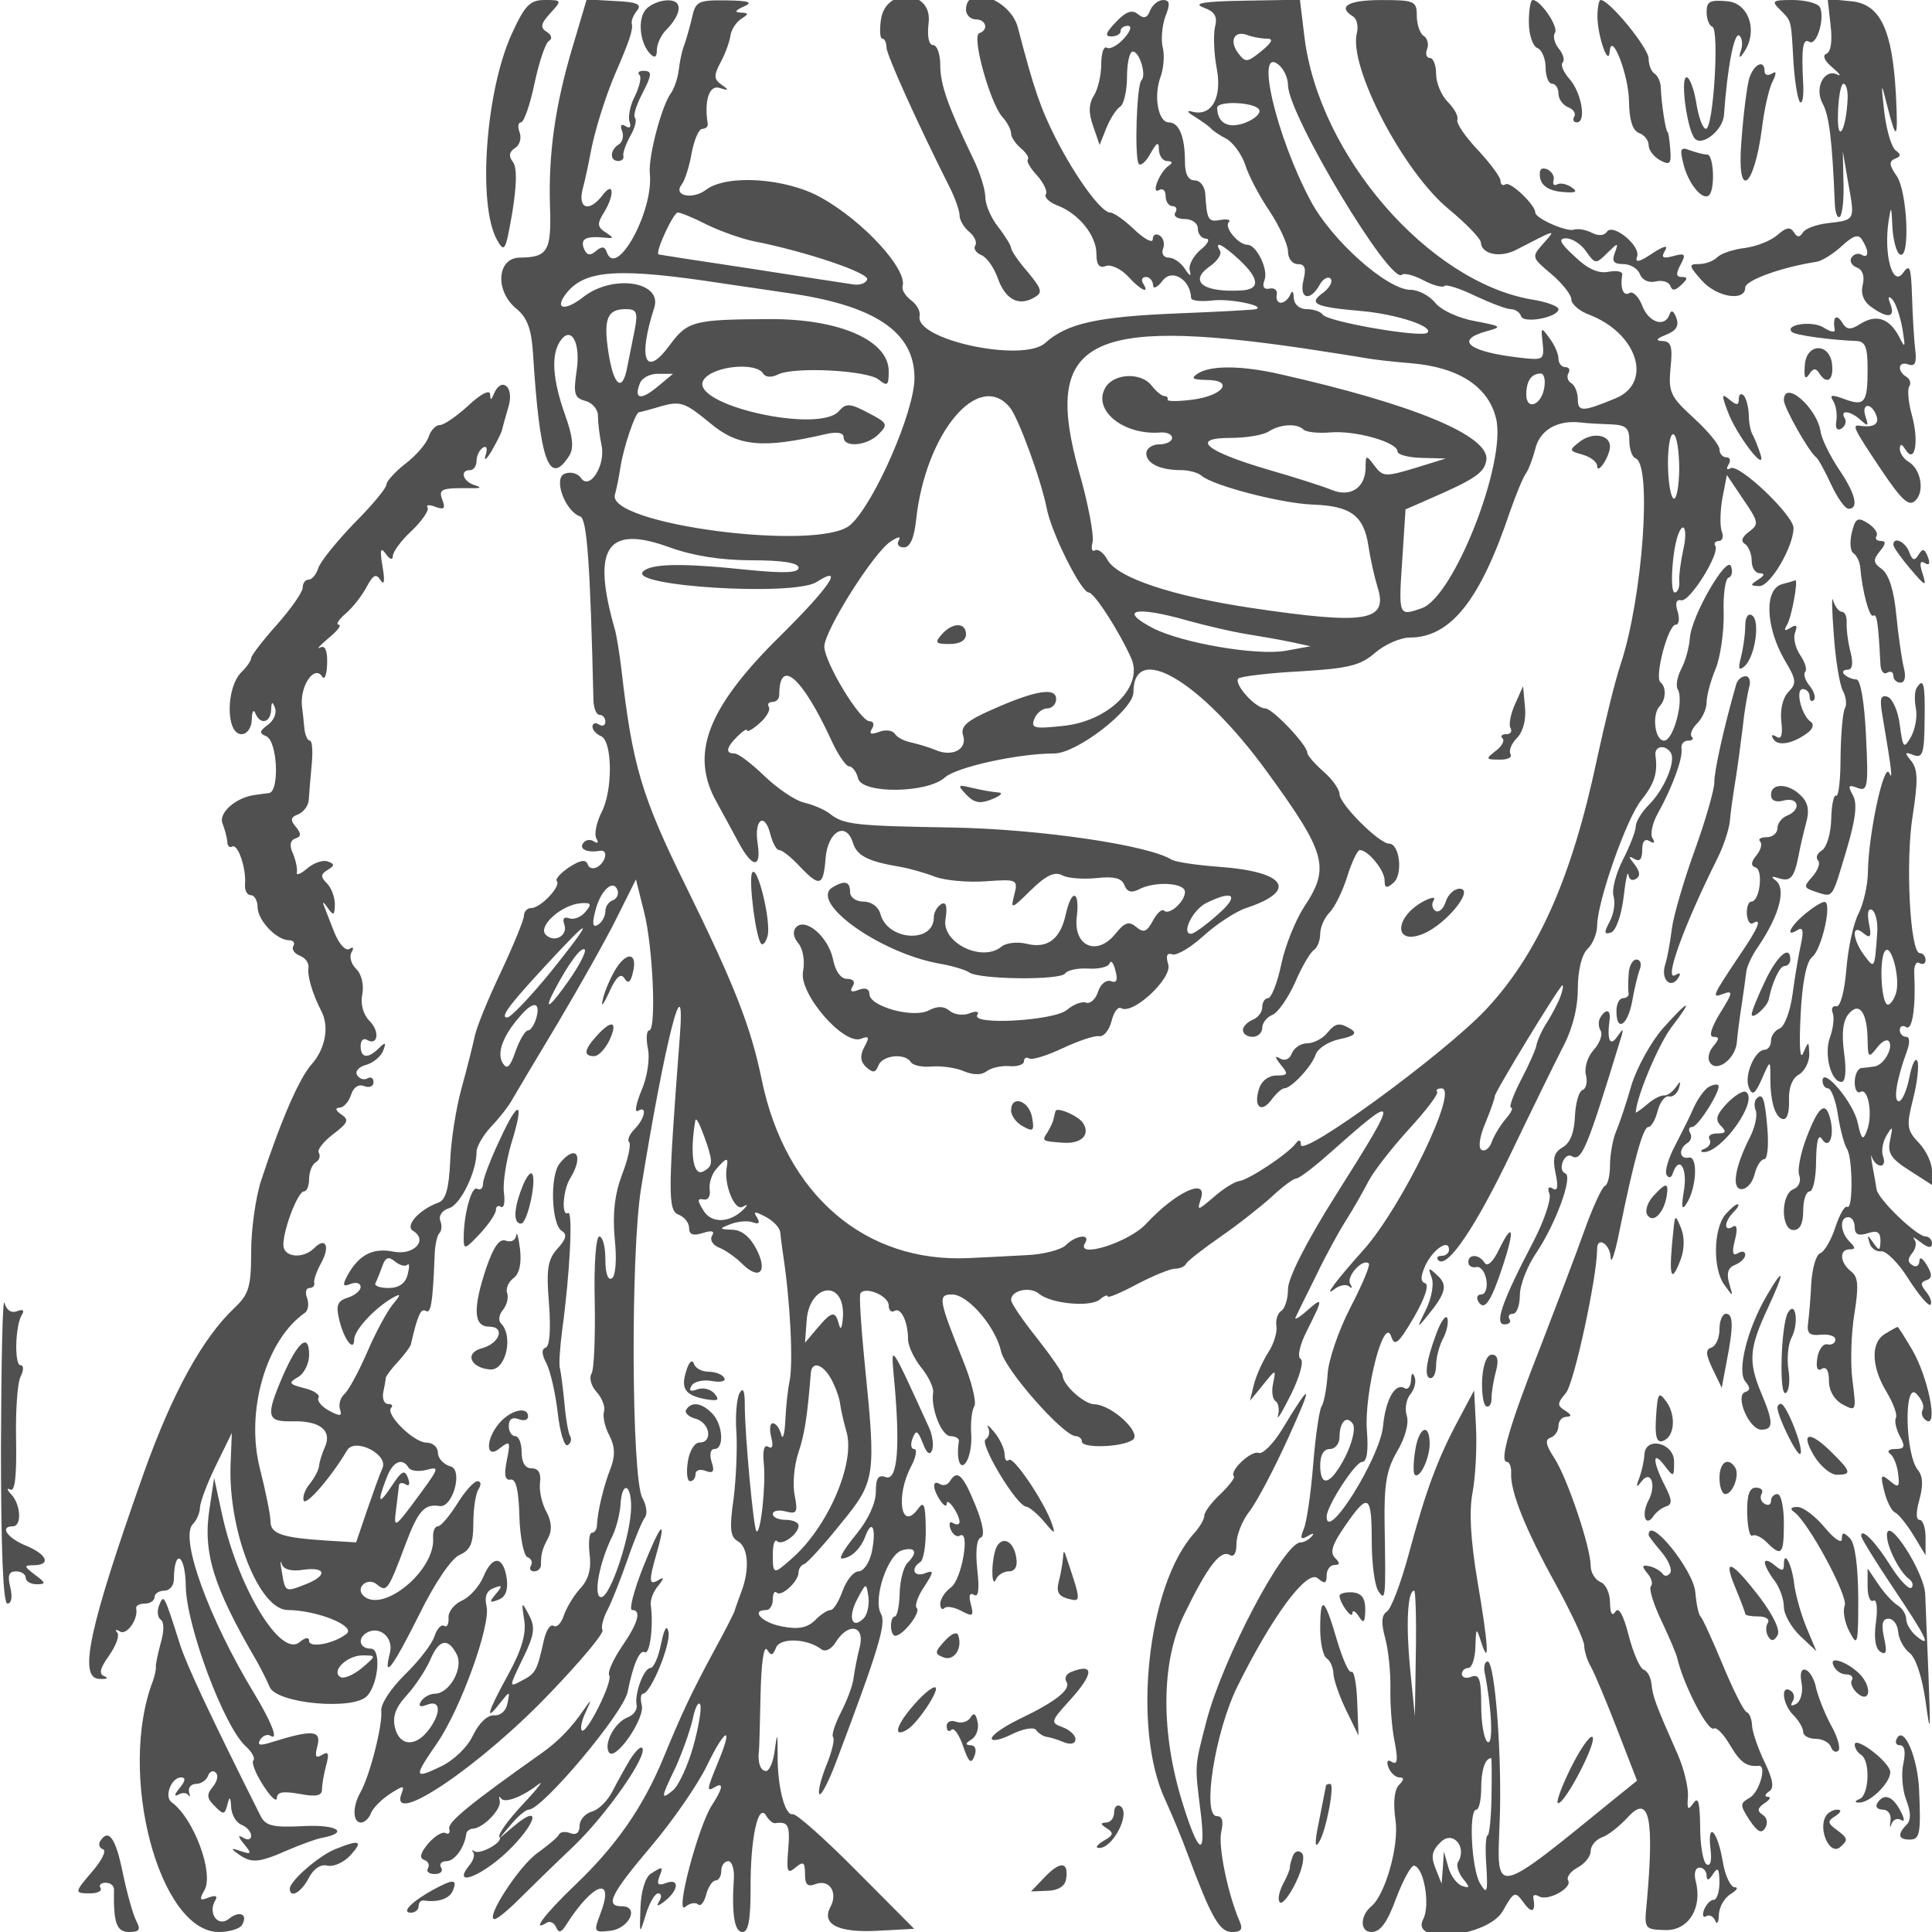 <?xml version="1.0" standalone="no"?>
<!DOCTYPE svg PUBLIC "-//W3C//DTD SVG 20010904//EN"
 "http://www.w3.org/TR/2001/REC-SVG-20010904/DTD/svg10.dtd">
<svg version="1.0" xmlns="http://www.w3.org/2000/svg"
 width="300pt" height="300pt" viewBox="0 0 300 300"
 preserveAspectRatio="xMidYMid meet">
<g transform="translate(0,300) scale(0.05,-0.05)"
fill="#505050" stroke="none">
<path d="M1589 5894 c-81 -178 -106 -529 -46 -638 24 -43 27 -36 48 84 14 87
15 139 2 157 -14 18 -12 31 6 43 15 9 21 30 15 48 -7 18 -5 32 4 32 9 0 28 54
42 121 14 66 34 126 45 132 11 7 8 19 -7 28 -21 13 -19 25 11 58 37 40 36 41
-17 41 -46 0 -62 -16 -103 -106z"/>
<path d="M1779 5857 c-55 -184 -76 -333 -71 -497 5 -140 -7 -159 -93 -160 -72
0 -79 -104 -11 -159 33 -27 46 -62 51 -134 21 -339 50 -421 113 -322 15 24 11
60 -14 129 -37 105 -43 181 -16 224 34 54 66 1 53 -88 -11 -74 -7 -86 27 -95
22 -6 40 -27 39 -48 0 -20 5 -60 11 -89 14 -62 -37 -143 -64 -102 -10 14 -32
20 -50 13 -37 -14 1 -117 48 -133 21 -7 31 -147 41 -571 1 -25 9 -45 19 -45
10 0 18 -10 18 -21 0 -12 -9 -16 -20 -9 -11 7 -20 4 -20 -7 0 -10 12 -23 26
-29 36 -14 38 -169 2 -237 -16 -32 -23 -68 -16 -81 8 -13 5 -17 -8 -9 -11 8
-27 5 -34 -7 -11 -18 15 -29 55 -22 24 3 17 -34 -9 -50 -13 -8 -27 -5 -31 8
-6 16 -23 13 -57 -9 -27 -18 -44 -37 -39 -43 15 -15 -50 -84 -79 -84 -13 0
-23 -11 -23 -25 -1 -14 -33 -92 -72 -175 -39 -82 -76 -172 -81 -200 -6 -27
-24 -100 -41 -161 -17 -62 -33 -164 -35 -227 -4 -85 -14 -119 -37 -127 -58
-21 -104 -71 -79 -87 49 -29 3 -78 -61 -65 -64 13 -108 -11 -143 -76 -15 -29
-13 -34 12 -24 16 6 30 2 30 -10 0 -11 -18 -26 -40 -33 -32 -10 -37 -24 -27
-66 14 -63 47 -106 47 -63 1 29 64 97 120 129 26 14 26 11 -1 -22 -17 -21 -53
-87 -79 -148 -26 -60 -58 -119 -71 -130 -12 -11 -18 -32 -13 -47 7 -22 0 -22
-34 -4 -24 13 -38 31 -33 40 6 9 -14 23 -44 30 -48 12 -50 17 -20 34 19 10 35
42 35 69 0 71 -35 42 -82 -66 -54 -126 -50 -142 32 -140 84 2 122 -29 99 -80
-9 -20 -17 -46 -18 -58 -1 -13 -14 -37 -28 -55 -15 -17 -24 -41 -20 -53 7 -19
88 76 135 156 24 40 128 -12 110 -55 -8 -17 -29 -76 -48 -131 l-34 -100 -98 6
c-134 9 -168 21 -168 60 0 19 -15 93 -33 164 -45 177 19 399 140 483 10 7 13
27 7 45 -7 18 -4 32 7 32 10 0 17 7 15 15 -3 8 7 36 21 62 29 52 15 83 -21 47
-35 -35 -96 -29 -96 10 0 48 45 166 64 166 9 0 16 17 16 39 0 21 9 44 20 51
12 7 16 20 10 30 -6 9 15 35 45 58 46 35 50 44 25 61 -18 12 -20 21 -6 21 13
0 29 18 36 39 7 24 23 35 41 28 16 -6 29 -1 29 12 0 13 -8 18 -19 12 -10 -6
-24 -2 -32 10 -7 12 5 26 28 32 22 6 46 26 53 44 10 26 7 28 -13 8 -34 -34
-57 -31 -57 6 0 17 8 26 19 20 34 -21 42 25 9 58 -20 20 -29 52 -23 83 6 29
-2 63 -19 79 -16 16 -22 39 -14 52 8 14 5 18 -7 10 -12 -7 -32 15 -47 52 -14
36 -29 74 -33 85 -5 11 2 7 13 -10 18 -25 21 -23 22 11 0 23 -11 52 -25 66
-20 20 -19 28 2 41 23 14 23 19 0 27 -15 5 -43 -5 -63 -22 -21 -18 -35 -23
-32 -12 2 10 -3 36 -12 58 -12 25 -9 41 7 47 19 6 19 15 2 36 -18 21 -17 30 7
39 17 7 32 27 33 46 1 18 5 67 9 108 4 41 2 75 -6 75 -7 0 -15 18 -17 40 -2
22 -5 51 -7 65 -8 64 39 133 63 93 7 -11 14 7 15 41 1 41 -6 58 -22 50 -13 -7
-1 6 26 29 28 23 42 41 32 42 -10 0 0 16 22 35 22 19 51 56 65 83 20 37 29 42
43 20 11 -18 14 -2 6 42 -9 53 -6 63 10 40 13 -18 22 -20 22 -7 0 13 26 49 59
79 32 31 54 63 49 72 -6 8 5 10 24 2 27 -10 32 -5 22 21 -13 34 -4 38 86 37
33 -1 38 2 15 9 -37 11 -49 47 -15 47 11 0 20 13 20 29 0 16 9 34 20 41 11 7
15 -3 8 -24 -6 -20 3 -13 19 14 16 28 31 57 32 65 2 8 11 41 21 75 17 61 -24
92 -47 35 -8 -19 -10 -19 -11 1 -1 15 -30 0 -67 -35 -36 -33 -76 -61 -89 -61
-13 0 -29 -17 -35 -37 -7 -21 -39 -58 -72 -83 -32 -25 -59 -55 -59 -65 0 -11
-45 -65 -100 -120 -54 -56 -104 -118 -111 -138 -6 -20 -20 -37 -30 -37 -11 0
-19 -11 -19 -25 0 -14 -36 -65 -80 -115 -44 -49 -80 -96 -80 -104 0 -7 -13
-27 -30 -43 -49 -49 -49 -193 0 -193 17 0 31 19 32 45 0 25 6 34 11 20 15 -37
47 -30 49 10 1 26 4 28 12 7 6 -16 -3 -39 -22 -53 -26 -19 -28 -26 -6 -35 36
-13 43 -173 9 -177 -14 -2 -34 -4 -45 -6 -58 -8 -112 -56 -99 -88 7 -18 14
-44 15 -57 0 -13 7 -20 15 -15 18 10 44 -68 40 -116 -2 -19 6 -35 18 -35 11 0
21 -17 21 -37 0 -41 59 -103 98 -103 13 0 19 -8 13 -18 -6 -10 3 -23 20 -30
17 -6 29 -23 27 -37 -4 -25 12 -81 40 -135 25 -48 13 -116 -30 -165 -39 -44
-95 -173 -157 -361 -17 -52 -31 -152 -31 -221 0 -109 -7 -132 -51 -174 -100
-94 -194 -265 -283 -515 -170 -480 -203 -635 -138 -638 23 -1 31 2 17 8 -19 7
-15 24 14 65 22 31 33 63 25 71 -8 9 -4 11 9 3 21 -12 57 39 50 72 -2 8 10 15
27 15 16 0 30 9 30 20 0 11 14 20 30 20 17 0 30 16 30 35 1 99 36 79 37 -22 2
-122 118 -434 186 -496 19 -17 30 -37 24 -44 -7 -6 7 -41 30 -77 23 -36 42
-54 43 -40 0 19 19 22 70 13 52 -10 70 -6 70 14 0 15 6 49 13 75 10 37 7 44
-13 32 -20 -12 -23 -5 -14 29 12 48 -16 50 -144 10 -35 -11 -44 -9 -34 8 8 13
23 19 33 12 25 -15 1 45 -51 131 -142 234 -233 485 -191 527 12 12 22 35 22
52 1 17 23 76 50 131 l49 100 -4 -100 c-7 -206 89 -450 178 -450 92 -1 213
-50 182 -74 -39 -31 -116 -45 -116 -22 0 13 -12 11 -30 -4 -59 -49 -192 172
-241 400 l-24 110 -14 -93 c-22 -138 11 -244 147 -477 9 -16 28 -52 40 -80 24
-51 260 -72 302 -27 36 39 44 147 12 147 -35 0 -43 31 -14 49 40 24 85 -14 73
-62 -22 -86 7 -49 91 119 48 98 100 174 125 185 34 15 43 36 43 99 0 44 7 91
16 105 9 14 8 25 -3 25 -11 0 -39 -31 -63 -70 -24 -38 -51 -70 -60 -70 -10 0
-16 -16 -15 -36 8 -101 -158 -237 -217 -179 -25 25 14 58 42 35 31 -26 35 -21
90 126 39 103 58 124 105 117 41 -7 74 113 34 123 -21 6 -39 25 -39 42 0 18
-16 32 -36 32 -39 0 -129 89 -109 108 6 7 2 12 -10 12 -12 0 -18 16 -15 35 4
19 8 40 8 46 1 6 18 29 38 50 20 22 38 46 40 54 21 91 31 113 46 104 16 -10
22 22 28 176 1 30 8 60 15 66 7 7 8 25 2 39 -5 15 7 32 28 38 36 12 85 113 85
175 0 16 20 51 45 78 25 26 54 63 65 83 11 19 75 127 143 240 67 113 150 260
182 325 l60 120 25 -100 c28 -108 39 -369 16 -369 -8 0 -10 -25 -4 -56 7 -32
-2 -90 -20 -131 -17 -41 -22 -69 -11 -63 30 19 22 -24 -10 -56 -16 -16 -24
-35 -17 -41 6 -7 -3 -52 -22 -100 -23 -62 -30 -121 -23 -199 7 -65 3 -117 -9
-124 -12 -7 -20 16 -20 59 0 39 -8 71 -19 71 -10 0 -17 -87 -14 -201 2 -111
-2 -212 -10 -225 -8 -13 -1 -39 16 -57 17 -19 27 -46 23 -60 -5 -14 2 -48 16
-74 18 -35 19 -63 5 -101 -22 -55 -41 -135 -43 -177 0 -14 -7 -25 -16 -25 -8
0 -11 -30 -7 -66 6 -46 -3 -79 -29 -107 -20 -22 -43 -60 -51 -84 -8 -24 -22
-39 -32 -32 -10 6 -23 -14 -30 -45 -21 -94 -25 -103 -68 -125 -41 -22 -41 -22
2 67 37 75 40 98 20 136 -23 44 -24 43 -15 -15 7 -42 -8 -93 -49 -168 -65
-118 -75 -153 -27 -91 32 40 32 40 24 0 -4 -23 -22 -39 -42 -37 -20 1 -46 -23
-65 -62 -17 -37 -60 -78 -100 -97 -84 -40 -85 -34 -12 72 74 107 168 369 154
426 -7 29 0 48 22 56 27 11 29 8 7 -18 -22 -26 -20 -29 8 -18 22 8 30 30 26
64 -10 72 -44 76 -72 9 -13 -31 -43 -65 -68 -76 -24 -11 -43 -35 -41 -54 1
-19 -5 -30 -14 -24 -9 5 -22 -9 -30 -33 -7 -23 -48 -76 -91 -118 -44 -43 -76
-92 -74 -113 5 -42 -35 -200 -64 -252 -26 -45 -25 -95 1 -95 11 0 25 13 31 29
6 16 33 43 59 60 42 27 46 27 36 1 -41 -108 247 87 462 313 95 99 168 186 162
195 -5 8 2 37 16 63 14 27 42 99 63 159 21 61 45 118 53 128 8 10 5 37 -8 60
-34 61 -37 761 -4 962 75 463 139 712 120 468 -37 -484 -37 -537 -4 -550 18
-7 33 -25 33 -41 0 -21 12 -26 43 -16 28 9 38 6 28 -9 -7 -12 2 -28 21 -36 19
-7 52 -30 72 -50 54 -54 82 -26 45 45 -19 37 -46 60 -75 60 -42 2 -42 3 -4 18
22 8 53 11 68 5 19 -7 23 -2 13 15 -13 20 -7 20 27 2 23 -12 43 -33 45 -47 1
-13 5 -42 8 -64 23 -145 33 -342 21 -400 -5 -22 -11 -76 -13 -120 -2 -44 -8
-64 -13 -45 -5 19 -16 35 -26 35 -9 0 -11 -19 -5 -43 7 -27 4 -38 -9 -30 -13
8 -18 -11 -14 -52 7 -67 -10 -223 -23 -210 -9 9 -36 301 -36 391 0 45 -5 57
-16 38 -9 -16 -14 -71 -10 -122 3 -52 -1 -145 -9 -208 -13 -90 -10 -117 13
-130 33 -18 38 -88 11 -158 -9 -25 -19 -52 -21 -60 -3 -8 -30 -62 -62 -120
-73 -135 -103 -200 -159 -336 -62 -150 -145 -271 -273 -393 -96 -92 -139 -149
-89 -118 10 6 23 0 29 -14 8 -19 16 -17 31 7 84 132 152 154 107 36 -22 -58
-21 -60 31 -54 58 7 91 76 35 76 -53 0 -35 37 91 186 67 79 145 192 173 250
57 118 84 129 36 14 -36 -88 -38 -96 -11 -80 28 17 25 -4 -9 -56 -43 -66 -116
-343 -83 -316 14 12 32 15 40 8 7 -8 19 6 25 30 6 24 20 44 29 44 10 0 18 14
18 30 0 17 10 30 22 30 11 0 19 -25 17 -55 -7 -111 2 -165 27 -165 18 0 25 38
25 135 -1 154 23 267 48 227 8 -14 21 -25 28 -24 41 6 47 -6 41 -80 -6 -71 -3
-79 22 -58 25 21 30 17 30 -20 0 -33 8 -41 33 -31 43 16 70 -26 46 -71 -29
-54 24 -81 149 -74 l111 6 -179 180 c-98 99 -187 178 -198 176 -24 -6 -48 85
-47 184 0 70 -1 72 -9 15 -4 -36 -17 -65 -27 -65 -17 0 -27 27 -22 63 1 6 3
86 5 176 2 94 10 153 20 138 13 -20 18 -19 28 6 12 32 97 29 141 -5 12 -9 31
0 45 23 39 62 91 51 74 -16 -8 -30 -16 -73 -19 -95 -2 -22 -20 -70 -39 -107
-19 -37 -30 -71 -25 -77 6 -6 -3 -46 -21 -89 -17 -43 -27 -83 -21 -89 5 -5 28
38 50 96 133 352 158 434 141 464 -26 46 21 187 67 198 41 11 48 -7 15 -40
-12 -12 -23 -54 -24 -94 -1 -40 -8 -72 -15 -72 -7 0 -12 -13 -12 -30 0 -16 6
-30 13 -30 24 0 81 73 67 86 -7 7 3 37 23 66 31 48 31 53 2 42 -34 -13 -45 15
-14 35 10 6 18 53 17 104 -1 77 -6 87 -25 60 -52 -70 -69 40 -21 132 16 30 20
55 10 55 -10 0 -12 15 -5 33 11 28 16 25 32 -15 12 -32 22 -39 29 -21 5 15 1
46 -10 70 -118 259 -118 259 -110 168 22 -226 13 -337 -25 -322 -22 8 -30 -3
-30 -46 0 -35 -24 -87 -61 -132 -34 -41 -55 -75 -45 -75 28 1 58 29 73 68 21
57 35 27 21 -45 -7 -35 -26 -63 -42 -63 -15 0 -37 -27 -49 -60 -12 -33 -28
-60 -38 -60 -9 0 -31 -14 -48 -32 -24 -23 -51 -29 -102 -19 -62 11 -100 51
-49 51 11 0 20 15 20 33 0 19 6 28 12 21 15 -14 68 35 68 63 0 11 8 23 18 26
10 4 61 60 113 125 109 133 110 145 74 502 -11 110 -17 206 -13 213 14 24 88
-7 88 -37 0 -15 8 -23 18 -17 20 12 42 -34 42 -88 0 -20 18 -59 41 -88 23 -28
39 -63 37 -77 -8 -49 26 -136 54 -136 15 0 27 -7 26 -15 -9 -57 4 -94 23 -65
11 17 18 57 15 90 -2 33 2 71 10 83 7 12 -8 75 -34 139 -78 194 -80 208 -35
208 49 0 135 -100 152 -177 13 -58 194 -263 232 -263 10 0 19 -8 19 -17 0 -21
122 -18 157 5 32 20 -64 110 -119 111 -32 1 -98 61 -98 90 0 8 -36 60 -80 116
-44 55 -80 108 -80 118 0 30 59 43 87 19 38 -31 158 -42 188 -18 14 12 25 16
25 10 0 -6 41 11 91 38 50 26 103 48 118 48 15 0 31 7 34 15 4 8 52 46 107 84
55 38 127 95 160 125 33 31 67 56 75 56 9 0 54 34 100 75 223 198 224 191 25
-124 -93 -147 -150 -260 -150 -294 0 -30 -9 -60 -21 -68 -11 -7 -18 -28 -15
-47 3 -19 -8 -56 -26 -83 -17 -27 -37 -71 -44 -99 l-12 -50 41 50 c39 49 40
49 31 5 -6 -25 -2 -50 7 -56 9 -5 13 -26 8 -45 -5 -19 13 11 40 65 28 57 41
105 30 111 -11 7 -2 45 21 90 50 99 50 105 -3 58 -24 -21 -39 -29 -33 -18 5
11 34 70 64 130 29 61 71 137 92 170 21 33 52 87 69 120 17 33 75 107 128 165
53 58 92 109 86 115 -5 5 1 10 14 10 55 0 -123 -367 -242 -501 -87 -97 -125
-149 -93 -124 17 14 39 18 48 10 9 -8 11 -5 3 8 -13 23 40 81 58 63 5 -5 -21
-67 -58 -138 -36 -70 -68 -163 -70 -206 -3 -43 -11 -88 -19 -100 -7 -12 -19
-94 -26 -182 -7 -88 -20 -177 -29 -198 -12 -30 -10 -35 13 -22 16 10 21 9 11
-2 -9 -10 -24 -18 -34 -18 -52 0 -242 -362 -292 -554 -38 -147 -37 -133 -18
-286 17 -142 -7 -129 -56 29 -69 220 -67 439 3 584 74 153 114 205 143 188 13
-8 21 6 21 35 0 27 18 72 40 100 22 28 76 130 120 227 80 176 75 182 -19 27
-27 -44 -60 -77 -72 -72 -23 9 -93 -57 -77 -73 4 -4 -15 -29 -42 -55 -28 -26
-50 -56 -50 -67 0 -11 -14 -35 -31 -54 -146 -161 -194 -608 -90 -829 20 -44
52 -120 70 -170 72 -193 98 -240 137 -240 29 0 35 9 23 35 -37 87 -67 235 -56
278 7 31 3 47 -14 47 -47 0 -6 261 64 403 108 218 215 363 249 336 22 -19 28
-17 28 9 0 17 11 32 24 32 18 0 18 6 2 22 -17 17 -8 43 31 99 72 105 83 99 83
-46 0 -69 9 -138 20 -155 23 -36 24 -25 20 206 -2 126 6 170 39 227 25 42 37
87 30 110 -7 21 -2 52 11 67 13 16 19 40 13 54 -6 16 -10 12 -11 -10 -1 -20
-10 -31 -20 -25 -29 18 -59 -35 -67 -119 -10 -98 -175 -362 -175 -280 0 33 89
170 110 170 15 0 20 33 15 97 -9 116 52 357 75 294 11 -34 22 -25 71 58 34 59
48 101 35 106 -15 5 -15 21 1 56 24 50 73 83 73 48 0 -10 -10 -19 -23 -19 -13
0 -17 -6 -10 -14 28 -27 117 106 226 334 61 127 132 272 158 323 32 59 49 126
49 186 0 57 12 106 30 124 17 16 30 49 30 73 1 75 91 332 137 389 41 51 52 85
44 140 -3 29 31 34 48 7 16 -27 -21 -114 -68 -161 -23 -23 -41 -53 -41 -67 0
-14 -18 -61 -40 -104 -22 -43 -35 -94 -29 -113 6 -20 1 -55 -12 -79 -18 -34
-18 -41 4 -34 15 5 32 52 39 108 6 54 13 86 15 72 2 -15 12 -21 24 -13 14 8
12 23 -5 45 -19 24 -20 28 -1 17 17 -10 25 -2 25 27 0 27 8 37 23 28 14 -9 18
-5 9 9 -8 13 0 48 17 78 44 79 78 171 73 200 -2 14 7 25 20 25 14 0 19 6 12
12 -7 7 1 26 17 42 16 16 29 45 29 65 0 20 12 66 28 104 15 37 26 114 25 172
-2 58 5 108 15 111 10 3 14 19 8 35 -12 38 -123 -153 -128 -222 -2 -29 -14
-73 -27 -97 -12 -23 -17 -51 -11 -62 21 -33 -13 -160 -42 -160 -29 0 -39 82
-13 108 19 20 20 59 2 73 -20 14 23 179 47 179 10 0 13 18 6 41 -8 26 -5 38
11 35 26 -7 121 145 106 169 -5 8 0 15 11 15 11 0 16 14 9 30 -6 17 -5 63 2
103 l14 72 51 -76 c48 -70 49 -77 18 -100 -22 -16 -27 -30 -13 -38 11 -7 21
-31 21 -52 0 -22 11 -39 25 -39 17 -1 15 -7 -5 -20 -26 -17 -25 -19 4 -20 34
0 105 121 106 180 0 40 -170 202 -196 186 -11 -7 -14 -2 -6 11 8 13 5 23 -7
23 -11 0 -21 11 -21 25 0 13 -36 57 -80 97 -73 67 -79 80 -72 156 7 66 2 82
-25 83 -23 1 -20 7 12 20 31 12 40 28 31 52 -8 22 -16 26 -21 11 -14 -42 -65
-26 -85 27 -11 28 -29 46 -40 39 -19 -11 -29 16 -22 57 2 10 -17 14 -43 9 -31
-6 -65 9 -105 48 -46 42 -52 56 -26 56 18 0 47 -18 62 -41 28 -39 30 -40 65
-5 34 33 36 34 24 1 -10 -26 -4 -35 26 -35 22 0 46 -14 52 -32 8 -18 27 -27
49 -22 20 5 40 -1 45 -13 6 -17 15 -16 34 2 21 19 21 25 2 25 -18 0 -19 10 -4
38 18 33 14 37 -22 27 -34 -9 -39 -5 -26 17 11 18 -3 15 -40 -9 -40 -27 -54
-30 -47 -10 13 33 -76 106 -94 77 -8 -12 -26 -13 -46 -3 -19 10 -44 14 -56 10
-22 -8 -120 35 -120 53 0 24 -77 97 -92 88 -9 -6 -16 -1 -16 11 0 11 -32 54
-70 95 -39 41 -68 83 -64 94 4 11 -10 36 -30 56 -20 20 -36 59 -36 86 0 28 -9
50 -19 50 -11 0 -15 13 -9 28 6 15 1 34 -11 41 -11 7 -21 35 -21 62 0 46 -7
49 -110 49 -103 0 -138 -20 -88 -51 12 -7 17 -31 12 -51 -27 -104 144 -432
286 -548 53 -44 98 -90 99 -103 2 -36 58 -48 107 -24 130 67 128 67 87 21 -37
-42 -37 -43 25 -95 34 -29 62 -64 62 -79 0 -14 25 -36 55 -47 151 -58 199
-212 82 -260 -102 -42 -117 -43 -117 -2 0 20 -9 42 -20 49 -12 7 -15 21 -9 31
6 11 2 19 -10 19 -11 0 -21 12 -21 26 0 15 -12 43 -28 64 -26 36 -27 35 -21
-16 5 -51 2 -53 -68 -45 -160 18 -208 54 -108 82 52 14 50 16 -35 32 -50 9
-105 34 -123 57 -18 22 -52 40 -76 40 -73 0 -246 154 -311 277 -107 201 -173
483 -99 422 16 -13 29 -41 29 -63 0 -92 319 -623 354 -589 6 6 36 -1 66 -17
30 -16 60 -24 66 -18 5 6 49 -8 96 -31 47 -22 97 -41 110 -41 14 0 28 -10 32
-22 8 -24 116 -3 116 22 0 9 -37 23 -83 30 -320 55 -661 447 -706 816 l-14
115 -174 -3 c-124 -2 -160 -8 -126 -21 36 -13 45 -28 36 -62 -5 -25 -3 -83 6
-129 17 -92 -18 -150 -79 -132 -16 4 -12 -3 10 -16 22 -14 45 -30 50 -36 6 -7
27 -22 49 -33 21 -12 47 -48 58 -80 10 -33 44 -98 76 -145 31 -47 57 -104 57
-125 0 -22 14 -39 30 -39 23 0 27 -13 18 -50 -14 -58 20 -68 50 -15 10 19 26
28 34 20 8 -9 -2 -28 -23 -44 -47 -34 -28 -44 121 -57 109 -10 223 -48 203
-67 -16 -17 -311 34 -325 56 -6 9 -28 17 -49 17 -23 0 -40 14 -41 35 -1 21 -5
25 -11 10 -6 -14 -19 -25 -29 -25 -10 0 -16 11 -13 25 3 14 -7 22 -22 19 -18
-4 -24 6 -16 26 13 33 -25 110 -53 110 -28 0 -73 54 -58 70 8 7 -4 11 -26 7
-38 -7 -42 0 -47 83 -2 22 -16 40 -33 40 -20 0 -30 20 -30 58 0 77 -18 122
-50 122 -33 0 -48 81 -26 141 10 27 13 68 7 92 -6 24 -2 67 8 96 16 39 14 51
-7 51 -15 0 -33 -15 -40 -32 -9 -24 -19 -27 -38 -12 -18 15 -37 9 -68 -24 -32
-33 -36 -45 -15 -45 16 0 29 7 29 16 0 10 10 17 23 17 13 0 8 -17 -13 -40 -19
-21 -43 -34 -53 -28 -9 6 -17 -17 -17 -51 0 -34 -10 -78 -23 -98 -16 -26 -17
-53 -2 -95 l20 -58 21 53 c12 29 31 59 43 66 11 7 21 49 21 92 0 44 8 79 18
79 21 0 43 -73 27 -89 -15 -14 -22 -235 -9 -259 5 -9 22 4 36 30 21 37 27 40
27 13 1 -19 12 -35 26 -35 17 -1 18 -5 4 -15 -28 -19 -56 -91 -29 -75 11 7 20
-2 20 -19 0 -17 10 -31 21 -31 12 0 16 -9 9 -20 -7 -11 6 -20 29 -20 23 0 41
-13 41 -30 0 -16 11 -30 25 -31 14 0 7 -16 -17 -35 -22 -19 -38 -48 -33 -64 5
-20 0 -18 -15 5 -12 19 -35 35 -50 35 -16 0 -24 12 -18 28 6 15 1 34 -11 41
-11 7 -21 2 -21 -12 0 -13 -25 0 -56 29 -31 30 -65 54 -76 54 -28 0 -107 109
-169 230 -48 95 -68 153 -118 345 -24 89 -161 136 -161 55 0 -16 14 -30 30
-30 33 0 41 -33 11 -43 -24 -9 33 -214 71 -259 16 -17 28 -41 28 -52 0 -12 14
-32 30 -46 17 -14 27 -30 22 -35 -5 -5 8 -28 29 -50 20 -23 33 -49 27 -58 -6
-9 10 -25 36 -35 66 -25 121 -93 121 -150 0 -34 9 -46 29 -38 15 6 46 -8 68
-31 41 -45 70 -58 48 -23 -7 11 -3 20 9 20 11 0 21 -11 22 -25 0 -14 13 -8 30
14 29 38 86 3 88 -54 1 -9 30 -12 66 -8 54 7 168 -17 135 -27 -5 -2 -113 -8
-240 -13 -251 -10 -347 -31 -414 -92 -69 -62 -407 10 -390 84 3 14 -9 36 -27
49 -17 13 -29 32 -26 43 16 52 -122 203 -254 276 -107 60 -291 73 -356 24 -42
-32 -104 -19 -76 16 10 13 24 57 31 98 8 41 22 75 33 75 10 0 18 7 17 15 -12
73 5 123 37 112 29 -9 30 -7 6 10 -24 17 -25 28 -4 68 14 25 28 63 31 82 2 20
18 44 33 54 25 16 25 19 -1 20 -20 1 -17 7 10 19 30 13 17 18 -55 19 -87 1
-95 -3 -106 -54 -7 -30 -18 -68 -24 -85 -7 -16 -14 -51 -17 -77 -3 -25 -14
-57 -23 -70 -30 -39 -72 -200 -67 -251 13 -117 -105 -331 -134 -244 -6 17 -15
18 -34 2 -18 -15 -28 -13 -37 9 -11 30 7 39 67 33 27 -3 27 -1 0 17 -25 16
-26 27 -5 60 34 55 32 101 -3 56 -42 -56 -79 -44 -62 20 8 30 18 78 23 105 12
68 46 177 77 250 44 101 57 139 52 157 -2 10 6 28 17 41 15 19 -2 26 -69 29
l-88 5 -43 -145z m2155 23 c22 0 17 -11 -17 -39 -43 -35 -49 -36 -71 -7 -30
39 -13 73 28 57 16 -6 43 -11 60 -11z m-24 -220 c7 -11 -12 -29 -42 -41 -53
-20 -87 -2 -88 46 0 23 116 18 130 -5z m-1714 -358 c41 -20 106 -43 144 -51
163 -32 361 -99 353 -119 -4 -12 -24 -19 -45 -15 -21 3 -164 25 -318 49 -154
23 -282 43 -285 44 -11 6 46 130 60 130 9 0 50 -17 91 -38z m1653 -109 c63
-59 65 -92 6 -95 -118 -7 -164 28 -99 74 25 17 39 39 33 49 -20 34 8 20 60
-28z m-1599 -74 c66 -10 152 -22 190 -28 276 -38 400 -121 400 -265 0 -104
-125 -390 -199 -456 -96 -85 -763 2 -731 95 4 14 12 52 17 85 9 59 46 170 58
170 3 0 34 8 70 19 58 16 73 11 149 -52 88 -74 163 -81 361 -35 35 8 55 4 55
-10 0 -33 73 -27 109 10 30 30 27 35 -33 66 -56 30 -69 30 -90 6 -61 -73 -469
20 -421 96 27 43 162 57 185 20 7 -12 26 -13 46 -3 50 25 278 13 313 -16 27
-22 31 -18 31 26 0 96 -153 163 -370 162 -237 -1 -255 -6 -311 -82 -75 -102
-99 -43 -47 118 25 81 -129 104 -220 33 -60 -47 -93 -38 -51 14 59 71 164 77
489 27z m-278 -139 c-7 -33 -17 -87 -24 -120 -15 -81 -43 -59 -59 49 -15 101
-3 131 54 131 34 0 38 -9 29 -60z m2078 -62 c77 -12 163 -25 190 -30 28 -5 91
-12 141 -16 148 -12 241 -72 265 -171 34 -135 -131 -556 -231 -590 -72 -25
-72 -25 -60 153 l10 154 73 32 c143 62 172 82 178 121 11 75 -224 173 -641
267 -118 27 -215 28 -255 2 -23 -15 -17 -19 27 -20 86 0 54 -48 -42 -61 -46
-6 -81 -6 -79 0 2 6 -2 11 -10 11 -8 0 -26 15 -40 33 -32 41 -115 38 -142 -5
-44 -70 54 -151 171 -141 19 1 35 -6 35 -17 0 -11 -18 -20 -40 -20 -22 0 -40
-13 -40 -28 0 -31 42 -52 108 -52 24 0 53 -8 63 -17 35 -31 246 -86 345 -90
119 -4 160 -34 174 -130 6 -40 19 -97 28 -126 34 -107 -35 -118 -392 -65 -247
37 -417 94 -447 150 -12 22 -29 34 -38 29 -10 -6 -13 5 -8 25 5 20 -13 119
-42 219 -114 407 24 482 699 383z m-2008 -119 c-52 -43 -74 -39 -55 10 6 17
32 31 57 30 l46 0 -48 -40z m2754 -2 c-8 -55 -56 -74 -56 -22 0 42 16 65 45
65 10 0 15 -20 11 -43z m-1660 -62 c27 -33 97 -224 115 -315 15 -77 107 -260
130 -260 17 0 94 -119 132 -204 39 -86 -67 -194 -208 -210 -93 -10 -104 -8
-93 21 7 18 25 33 40 33 15 0 28 13 28 29 0 37 -62 28 -195 -31 -83 -36 -103
-54 -94 -82 14 -43 -34 -68 -86 -45 -19 8 -53 18 -74 23 -22 4 -45 16 -52 27
-7 11 -29 14 -49 6 -25 -9 -32 -7 -22 10 8 12 5 23 -7 23 -30 0 -140 182 -141
232 0 49 154 294 207 327 23 15 32 16 24 2 -7 -11 0 -21 16 -21 19 0 32 28 38
85 29 270 194 467 291 350z m1869 -53 c44 -2 55 -11 55 -50 0 -27 9 -52 19
-55 52 -18 23 -429 -45 -637 -17 -49 -50 -184 -75 -300 -78 -368 -184 -605
-346 -777 -132 -139 -573 -461 -573 -418 0 15 -6 17 -15 5 -23 -32 -146 -114
-177 -118 -15 -2 -51 -25 -79 -50 -51 -43 -52 -44 -39 -3 20 65 -79 19 -170
-79 -54 -59 -222 -111 -190 -60 18 30 -29 24 -60 -7 -14 -14 -70 -29 -123 -31
-53 -3 -133 -7 -177 -9 -323 -16 -570 196 -644 552 -34 166 -84 294 -237 605
-137 278 -165 374 -199 670 -6 50 -15 104 -19 120 -75 259 -28 332 169 260 72
-26 159 -40 255 -40 95 0 145 -8 145 -23 0 -16 -43 -18 -155 -7 -209 22 -303
20 -328 -5 -46 -46 467 -77 538 -33 91 58 41 -16 -112 -167 -227 -224 -281
-366 -198 -515 18 -33 49 -89 68 -125 43 -81 72 -84 60 -5 -12 74 21 100 39
31 7 -28 19 -51 28 -51 9 0 37 -22 63 -50 63 -66 74 -63 81 25 7 84 64 116 85
47 13 -40 46 -57 146 -74 30 -5 79 -19 109 -31 30 -11 100 -18 156 -14 99 7
102 6 90 -42 -12 -46 -10 -46 52 15 46 45 73 58 96 46 18 -10 66 -13 107 -9
55 6 79 0 87 -22 8 -21 22 -25 45 -13 49 26 143 21 143 -8 0 -30 -49 -74 -65
-58 -7 6 -22 -8 -35 -32 -18 -34 -29 -38 -51 -19 -23 19 -36 15 -65 -21 -57
-71 -131 -39 -120 52 10 83 -16 90 -34 9 -17 -78 -57 -108 -122 -92 -28 7 -64
3 -78 -9 -59 -49 -184 11 -174 83 7 43 2 58 -13 49 -13 -8 -23 -26 -23 -41 0
-82 -144 -73 -166 11 -6 22 -28 38 -52 38 -24 0 -42 13 -42 30 0 33 -17 37
-55 14 -72 -46 146 -202 329 -236 42 -7 85 -20 96 -28 31 -22 284 -25 298 -3
7 10 39 17 72 15 32 -2 62 5 66 16 4 12 12 2 18 -22 8 -30 4 -40 -14 -33 -15
5 -32 -9 -40 -33 -7 -23 -24 -38 -37 -34 -13 5 -39 -5 -59 -22 -39 -34 -299
-49 -279 -16 7 11 -4 13 -24 5 -20 -8 -48 -4 -62 8 -18 15 -38 15 -65 1 -47
-25 -184 12 -184 51 0 16 -13 21 -33 13 -23 -9 -29 -5 -19 11 9 14 2 23 -17
23 -20 0 -37 24 -44 61 -14 68 -84 130 -114 100 -12 -12 -10 -31 6 -50 15 -18
21 -55 15 -88 -14 -68 126 -230 180 -209 25 10 27 5 10 -26 -14 -27 -12 -45 6
-62 21 -19 29 -18 38 5 12 32 83 40 101 10 7 -10 36 -16 66 -13 30 2 75 -4 99
-15 29 -12 54 -12 70 0 14 11 46 18 71 16 25 -2 45 5 45 15 0 10 7 14 16 9 9
-6 56 9 105 32 49 23 100 40 113 37 14 -2 31 19 38 47 7 28 20 46 30 40 36
-22 160 94 146 136 -8 27 -4 37 13 31 14 -4 58 22 97 58 40 36 99 75 132 86
163 54 124 113 -84 128 -69 5 -135 15 -147 22 -73 46 -412 95 -679 100 -306 5
-340 9 -383 43 -15 12 -50 27 -78 34 -29 6 -84 44 -124 82 -40 39 -82 71 -94
71 -29 0 -26 18 9 53 16 16 30 25 30 19 0 -7 18 3 39 22 21 18 34 41 29 50 -6
9 -1 16 11 16 11 0 21 9 21 21 0 118 70 58 160 -136 21 -47 47 -85 57 -85 10
0 23 -17 28 -38 13 -48 216 -46 270 4 37 32 227 74 339 74 70 0 246 136 246
190 0 160 210 35 415 -247 184 -253 196 -297 116 -418 -27 -41 -60 -122 -72
-180 -12 -58 -31 -105 -41 -105 -10 0 -18 -13 -18 -28 0 -15 -13 -33 -30 -39
-16 -7 -30 -21 -30 -32 0 -12 14 -21 30 -21 17 0 30 13 30 28 0 15 14 33 31
40 17 6 49 52 71 101 21 49 48 95 59 101 10 7 19 29 19 50 0 20 13 50 29 66
16 16 41 67 55 112 14 45 32 82 39 82 26 0 77 -63 77 -94 0 -24 6 -26 27 -8
31 25 20 122 -13 122 -31 0 -154 123 -154 154 0 14 -22 46 -50 70 -27 24 -50
50 -50 58 0 24 -108 138 -131 138 -30 0 -99 77 -83 93 7 6 93 17 191 22 151 9
188 18 234 58 30 26 79 47 107 47 127 0 219 116 311 390 19 54 41 108 50 120
8 11 21 45 29 76 14 58 68 90 140 82 23 -3 67 -5 97 -6z m-957 -16 c8 -8 45
-12 83 -9 77 7 209 -30 209 -59 0 -10 34 -19 75 -20 l75 -2 -97 -30 c-90 -27
-98 -27 -124 7 -26 35 -28 35 -28 -6 -1 -62 -47 -92 -104 -69 -26 11 -114 39
-197 63 -195 57 -246 99 -119 99 49 0 103 9 119 20 36 23 88 26 108 6z m1167
-125 c-1 -55 -9 -95 -18 -89 -9 6 -17 55 -17 110 0 55 8 95 18 89 10 -6 17
-55 17 -110z m13 -246 c-8 -36 -14 -81 -13 -100 2 -19 -5 -35 -14 -35 -15 0
-9 119 9 175 18 53 32 21 18 -40z m-1537 -223 c55 -15 135 -34 179 -41 44 -7
107 -18 140 -25 l60 -13 -77 -14 c-90 -16 -322 24 -412 70 -111 58 -54 70 110
23z m-1788 -868 c-13 -4 -23 -20 -23 -34 0 -15 -10 -34 -23 -42 -16 -10 -19 3
-8 44 16 63 56 100 69 63 4 -12 -2 -26 -15 -31z m1879 -44 c-37 -33 -74 -60
-83 -60 -32 0 6 76 48 96 85 42 103 23 35 -36z m-1964 8 c-13 -16 -36 -25 -50
-20 -16 6 -22 -1 -16 -17 14 -36 -30 -61 -57 -34 -26 26 48 93 109 98 32 2 35
-2 14 -27z m-109 -188 c-63 -77 -123 -140 -134 -140 -25 0 11 46 163 208 106
113 94 85 -29 -68z m61 -20 c-61 -88 -85 -106 -48 -35 45 85 83 136 94 126 5
-6 -15 -46 -46 -91z m3076 -55 c-7 -19 -26 -55 -41 -79 -16 -24 -30 -56 -33
-70 -2 -14 -24 -64 -49 -111 -24 -47 -38 -85 -30 -85 7 0 0 -16 -17 -35 -16
-19 -36 -51 -43 -71 -7 -20 -21 -31 -32 -25 -11 7 -6 42 13 86 17 41 29 77 28
80 -4 7 202 345 210 345 4 0 1 -16 -6 -35z m-3180 -65 c-6 -22 -18 -40 -26
-40 -9 0 -26 -29 -39 -65 -17 -50 -27 -58 -40 -36 -19 31 1 85 55 146 40 47
63 44 50 -5z m530 -395 c18 -55 17 -68 -12 -83 -31 -16 -42 54 -25 156 2 17
15 -9 37 -73z m61 -70 c-10 -51 24 -137 49 -123 16 9 18 7 4 -7 -42 -43 -100
-46 -125 -5 -20 32 -20 39 0 35 14 -3 22 10 19 30 -3 19 6 48 20 64 32 37 39
38 33 6z m-992 -303 c7 7 7 -7 1 -30 -7 -28 -27 -42 -60 -42 -26 0 -45 7 -40
15 4 8 14 32 21 52 10 29 20 32 40 15 15 -12 32 -16 38 -10z m1353 -158 c-2
-35 -7 -48 -12 -29 -12 46 -22 44 -68 -10 l-38 -45 5 67 c7 116 117 132 113
17z m-36 -198 c13 -24 25 -58 27 -75 2 -17 11 -57 20 -88 28 -97 -59 -298
-172 -395 -55 -49 -57 -48 -57 15 0 30 6 48 13 41 15 -16 67 22 67 48 0 10
-18 18 -40 18 -22 0 -40 8 -40 18 0 10 18 14 40 8 35 -9 38 -3 28 50 -7 33 -2
92 11 131 20 60 28 111 39 248 3 40 38 29 64 -19z m1596 -240 c-45 -87 -78
-99 -78 -26 0 31 11 50 30 50 17 0 30 17 30 37 0 48 23 70 42 40 8 -14 -3 -59
-24 -101z m-2909 -34 c6 -10 31 -13 55 -7 40 11 40 7 -14 -67 -86 -117 -88
-118 -80 -56 4 32 8 65 9 74 0 9 10 11 21 4 11 -7 14 1 7 20 -10 27 -19 23
-50 -24 -41 -62 -47 -55 -17 23 19 52 49 66 69 33z m691 -121 c0 -86 -64 -281
-93 -281 -26 0 -6 109 36 192 11 24 22 66 24 95 4 73 33 67 33 -6z m-1018
-196 c72 10 76 -19 5 -46 -62 -24 -61 -24 -72 41 -5 28 -5 38 0 23 5 -17 30
-24 67 -18z m1740 -151 c-36 -36 -50 3 -20 59 28 53 28 53 35 8 3 -25 -3 -55
-15 -67z m-1264 -111 c23 -42 -22 -123 -68 -123 -15 0 -34 -11 -42 -23 -10
-16 -4 -20 19 -11 41 16 44 -24 6 -76 -41 -56 -91 -54 -106 3 -9 36 1 64 37
103 27 30 59 79 72 109 27 64 55 70 82 18z m-295 -44 c-26 -21 -56 -34 -66
-27 -30 18 22 68 70 67 42 0 42 -1 -4 -40z m1029 -246 c-17 -59 -45 -119 -62
-133 -39 -32 -38 -24 8 71 20 44 44 111 53 149 8 39 19 59 24 45 4 -13 -6 -73
-23 -132z"/>
<path d="M2924 4029 c-22 -25 -18 -29 25 -29 32 0 51 11 51 30 0 38 -42 38
-76 -1z"/>
<path d="M4907 4629 c-35 -27 -35 -29 8 -41 25 -7 45 -23 45 -35 1 -29 39 29
40 60 0 37 -53 46 -93 16z"/>
<path d="M4705 3813 c-14 -31 -20 -64 -14 -74 6 -11 0 -19 -13 -19 -14 0 -19
-6 -12 -13 8 -7 -2 -25 -21 -39 -32 -25 -31 -27 11 -27 26 -1 41 7 35 17 -6
11 3 33 20 50 19 19 29 57 25 96 l-6 65 -25 -56z"/>
<path d="M3001 3532 c25 -26 43 -29 80 -14 27 11 36 20 19 21 -16 1 -52 7 -80
14 -46 11 -48 10 -19 -21z"/>
<path d="M2336 3290 c-12 -21 11 -203 28 -221 6 -6 15 6 20 25 11 46 -32 222
-48 196z"/>
<path d="M4490 3200 c-7 -22 -21 -35 -32 -29 -10 7 -13 21 -6 32 8 13 -5 11
-31 -2 -92 -50 -93 -139 -1 -101 72 30 161 140 113 140 -17 0 -36 -18 -43 -40z"/>
<path d="M4120 2790 c-14 -16 -41 -30 -60 -30 -20 0 -41 -14 -48 -31 -7 -19
-22 -25 -37 -16 -17 10 -16 4 2 -19 25 -30 23 -34 -13 -34 -24 0 -47 -17 -54
-42 -18 -55 7 -77 39 -33 14 19 32 35 39 35 22 0 85 67 98 105 7 20 41 41 75
48 44 9 54 18 36 30 -38 23 -49 21 -77 -13z"/>
<path d="M3140 2551 c0 -16 17 -39 37 -49 32 -18 36 -14 28 29 -10 52 -65 69
-65 20z"/>
<path d="M3278 2549 c-2 -5 -4 -16 -6 -24 -1 -8 -10 -26 -18 -40 -19 -29 -20
-29 50 -34 56 -3 83 26 59 62 -15 22 -82 51 -85 36z"/>
<path d="M2006 5971 c-27 -30 -19 -106 14 -139 13 -13 20 -10 20 13 0 17 12
44 26 59 52 52 56 96 8 95 -24 0 -55 -13 -68 -28z"/>
<path d="M2736 5940 c-5 -33 -3 -60 4 -60 7 0 13 -12 13 -27 0 -23 98 -240
199 -440 15 -31 28 -68 28 -82 0 -14 13 -37 30 -51 16 -13 25 -33 19 -42 -7
-10 2 -23 18 -30 17 -6 39 -38 51 -70 23 -67 64 -90 112 -63 29 16 27 25 -18
80 -29 33 -52 67 -52 75 0 7 -18 37 -40 65 -22 28 -40 69 -40 93 0 23 -17 78
-39 122 -77 160 -101 227 -101 288 0 34 -10 62 -22 62 -14 0 -19 27 -14 70 12
101 -133 111 -148 10z"/>
<path d="M4748 5931 c0 -39 12 -74 26 -80 14 -5 26 -33 26 -60 0 -28 9 -51 20
-51 11 0 20 -14 20 -31 0 -16 13 -35 30 -42 16 -6 25 -19 19 -29 -6 -10 -2
-18 8 -18 31 0 14 95 -24 136 -18 21 -27 43 -20 50 7 7 2 26 -12 43 -13 16
-19 38 -12 49 12 19 -45 102 -69 102 -7 0 -12 -31 -12 -69z"/>
<path d="M4961 5945 c2 -63 35 -154 38 -105 5 67 60 -75 60 -156 1 -57 11 -89
31 -97 17 -6 30 -23 30 -38 0 -15 16 -36 36 -47 30 -16 35 -11 31 35 -2 29 -6
53 -8 53 -6 0 -20 93 -21 135 0 19 -9 39 -19 46 -11 6 -19 28 -19 47 0 33
-122 182 -149 182 -6 0 -10 -25 -10 -55z"/>
<path d="M5300 5963 c0 -22 8 -43 18 -46 22 -9 3 -317 -20 -317 -10 0 -23 36
-30 80 -7 44 -21 80 -30 80 -21 0 2 -167 26 -191 24 -24 87 28 90 74 10 143
31 256 47 247 9 -6 12 -27 6 -46 -8 -24 -5 -27 7 -9 47 64 19 155 -49 161 -54
5 -65 0 -65 -33z"/>
<path d="M5529 5969 c36 -37 33 -27 41 -166 4 -58 13 -112 20 -120 8 -7 12 19
10 57 -6 111 -1 143 19 130 24 -14 50 79 32 109 -7 11 -45 21 -84 21 -63 0
-67 -3 -38 -31z"/>
<path d="M5685 5922 c6 -49 1 -84 -13 -89 -13 -5 -6 -22 18 -42 22 -19 30 -29
17 -23 -41 21 -73 -40 -47 -89 21 -38 30 -115 38 -307 1 -32 8 -52 16 -45 8 8
13 57 11 109 l-2 94 17 -99 c21 -116 22 -114 -63 -124 -36 -4 -71 -17 -78 -29
-10 -16 -18 -16 -28 1 -11 17 -24 15 -50 -8 -20 -18 -65 -36 -101 -41 -36 -4
-75 -17 -87 -29 -12 -12 -37 -21 -57 -21 -32 0 -32 -5 8 -50 46 -53 136 -68
136 -23 0 22 111 63 222 80 17 3 52 25 78 49 36 33 52 38 63 19 22 -34 21 -60
-2 -46 -10 6 -24 2 -31 -9 -7 -11 1 -25 17 -31 18 -7 24 -27 18 -53 -7 -27 2
-52 26 -69 51 -37 76 -34 60 8 -9 23 -7 28 6 15 10 -11 24 -51 31 -90 10 -61
9 -64 -10 -26 -30 57 -70 71 -119 41 -33 -21 -44 -20 -59 5 -18 27 -29 14 -22
-25 1 -9 -15 -5 -35 8 -35 22 -122 9 -98 -14 9 -10 121 -25 200 -28 28 -1 35
-19 35 -88 0 -104 -9 -116 -73 -92 -38 14 -46 13 -34 -6 9 -14 13 -42 10 -62
-4 -23 2 -32 16 -24 12 8 16 22 10 32 -17 28 19 23 50 -6 22 -20 25 -19 15 10
-15 43 17 47 33 5 11 -27 -9 -39 -52 -32 -24 3 -19 -8 66 -135 65 -97 87 -117
107 -98 30 28 18 98 -21 121 -15 9 -27 27 -27 40 1 17 6 16 18 -3 29 -45 42
25 20 106 -11 39 -15 80 -9 90 7 10 3 24 -9 31 -30 19 -24 50 7 38 20 -7 26 5
21 46 -4 31 -8 105 -10 164 -3 95 -7 104 -29 73 -32 -42 -59 59 -44 161 8 51
9 50 12 -16 2 -40 12 -79 23 -86 33 -20 24 195 -10 244 -23 33 -24 45 -5 53
19 7 19 14 2 26 -13 10 -28 62 -35 117 -11 97 -10 98 9 21 29 -113 34 -107 27
34 -11 202 -48 282 -138 291 l-74 7 9 -81z m53 -227 c-4 -101 -33 -147 -30
-50 1 52 9 95 17 95 8 0 14 -20 13 -45z"/>
<path d="M5432 5755 c-7 -25 -18 -112 -24 -195 -15 -184 39 -148 64 42 7 59
22 125 33 145 13 27 12 34 -3 24 -12 -7 -22 -4 -22 8 0 39 -35 21 -48 -24z"/>
<path d="M1986 5767 c7 -6 0 -36 -14 -65 -15 -28 -22 -65 -17 -80 6 -17 1 -22
-12 -14 -14 9 -18 3 -11 -15 6 -16 1 -35 -11 -42 -27 -17 -28 -51 -1 -51 11 0
18 7 16 15 -3 8 7 36 21 62 15 25 21 51 15 57 -6 6 3 36 19 68 35 68 36 78 6
78 -13 0 -18 -6 -11 -13z"/>
<path d="M5228 5491 c15 -62 60 -116 80 -97 19 20 14 126 -6 126 -10 0 -34 6
-53 13 -30 12 -33 5 -21 -42z"/>
<path d="M4783 5447 c5 -24 27 -39 67 -43 44 -4 52 0 31 14 -16 11 -36 15 -46
9 -9 -5 -14 1 -10 14 3 13 -7 28 -22 34 -18 6 -24 -3 -20 -28z"/>
<path d="M5605 4866 c-3 -38 1 -47 13 -29 12 19 21 21 31 5 23 -37 45 -25 41
23 -5 71 -80 72 -85 1z"/>
<path d="M5366 4721 c27 -73 122 -196 101 -131 -7 22 -18 49 -24 60 -7 11 -12
40 -12 63 -1 24 -8 50 -16 59 -8 8 -15 3 -15 -11 0 -20 -6 -21 -29 -2 -25 21
-25 15 -5 -38z"/>
<path d="M5540 4757 c0 -22 76 -158 100 -177 7 -5 28 -44 47 -85 19 -41 43
-75 54 -75 33 0 21 48 -31 124 -27 41 -53 93 -56 116 -12 75 -114 163 -114 97z"/>
<path d="M5751 4346 c-7 -29 -5 -58 5 -64 10 -7 19 -25 21 -42 6 -76 29 -159
40 -152 12 7 16 -19 23 -153 1 -20 11 -31 21 -24 11 6 19 2 19 -10 0 -11 10
-21 22 -21 14 0 18 19 10 48 -6 26 -17 100 -23 163 -7 75 -23 125 -44 141 -28
20 -29 29 -7 56 19 23 20 32 3 32 -13 0 -19 7 -13 16 5 9 -7 26 -27 39 -32 20
-39 16 -50 -29z"/>
<path d="M5880 4308 c0 -7 24 -41 53 -75 47 -55 51 -57 38 -15 -11 32 -8 43 7
33 14 -8 17 -1 9 20 -10 25 -16 27 -29 6 -12 -20 -19 -18 -29 9 -12 32 -49 49
-49 22z"/>
<path d="M5535 4186 c-57 -15 -52 -134 8 -237 36 -60 37 -72 11 -98 -17 -17
-26 -54 -22 -91 5 -43 0 -58 -15 -48 -14 9 -18 5 -9 -8 14 -23 63 -13 108 22
14 11 18 26 8 32 -29 19 -50 102 -25 102 11 0 21 -10 21 -23 0 -13 6 -18 13
-11 7 7 1 27 -13 44 -14 17 -20 36 -14 43 7 7 0 30 -15 52 -15 22 -23 54 -16
71 8 22 4 26 -15 14 -18 -11 -21 -9 -10 10 14 23 36 143 25 138 -3 -2 -21 -7
-40 -12z"/>
<path d="M5695 4030 c5 -77 18 -156 28 -175 11 -20 13 -45 6 -56 -6 -11 -12
-78 -13 -149 0 -71 -6 -126 -14 -121 -7 4 -14 -29 -15 -73 -1 -44 -14 -88 -29
-97 -15 -9 -20 -23 -12 -31 8 -8 0 -30 -17 -50 -29 -32 -28 -35 11 -48 54 -17
48 -25 95 132 28 95 34 143 19 169 -16 29 -14 33 15 22 31 -12 34 3 26 162 -5
106 -17 175 -30 175 -12 0 -28 7 -37 15 -8 8 -4 15 9 15 16 0 19 18 10 55 -8
30 -13 71 -12 90 1 19 -5 35 -15 35 -9 0 -21 16 -27 35 -5 19 -4 -28 2 -105z"/>
<path d="M5420 4056 c0 -25 -6 -68 -13 -96 -10 -38 -7 -45 12 -28 32 31 48
141 22 157 -12 8 -21 -6 -21 -33z"/>
<path d="M5392 3875 c-38 -132 -69 -272 -68 -305 0 -22 -27 -117 -61 -211 -34
-94 -66 -204 -71 -244 -5 -40 -14 -91 -21 -112 -14 -45 18 -76 41 -40 9 14 6
18 -9 9 -38 -23 27 155 131 363 18 36 35 87 38 113 2 26 10 82 17 125 7 42 17
118 23 167 5 50 15 106 20 125 6 19 1 35 -11 35 -12 0 -25 -11 -29 -25z"/>
<path d="M5952 3863 c-6 -10 -7 -38 -2 -63 5 -25 -2 -64 -15 -88 -23 -39 -25
-36 -35 36 -5 44 -23 83 -38 88 -22 7 -25 -6 -16 -58 29 -171 33 -206 21 -178
-16 34 -64 -188 -66 -306 0 -42 -14 -101 -29 -131 -16 -30 -33 -108 -38 -174
-6 -70 -19 -117 -31 -114 -12 2 -17 -7 -11 -22 5 -14 1 -48 -9 -75 -19 -52 3
-138 36 -138 12 0 16 34 8 90 -8 60 -4 100 14 121 33 40 58 5 59 -81 1 -55 3
-57 29 -24 15 20 32 29 38 19 13 -21 -18 -74 -46 -77 -12 -2 -30 -4 -41 -5
-11 -2 -20 -22 -20 -44 0 -23 8 -36 18 -30 24 14 39 -72 20 -120 -12 -33 -17
-29 -29 25 -13 62 -109 176 -109 129 0 -12 8 -23 17 -23 10 0 24 -37 31 -83 7
-46 20 -93 28 -105 18 -28 19 -191 1 -180 -8 5 -24 -24 -37 -63 -13 -40 -34
-76 -47 -81 -13 -4 -25 -47 -28 -93 -2 -47 -7 -103 -10 -125 -4 -31 5 -39 40
-35 25 2 45 -4 45 -15 0 -11 -11 -18 -25 -15 -13 3 -27 -16 -31 -42 -5 -30 0
-43 14 -34 14 8 22 -6 22 -37 0 -31 16 -59 43 -74 42 -22 42 -20 30 75 -7 53
-4 147 6 207 14 88 12 115 -11 132 -34 27 -37 68 -4 68 19 0 19 5 0 24 -29 29
-32 76 -4 76 11 0 20 -14 20 -31 0 -23 12 -28 40 -19 30 10 40 4 40 -24 -1
-31 -4 -32 -22 -6 -19 27 -20 27 -12 0 4 -16 21 -28 36 -26 15 2 54 -36 85
-86 32 -50 62 -85 68 -80 6 6 0 24 -13 40 -18 22 -18 30 0 36 19 6 19 18 2 47
-13 22 -23 27 -23 13 -1 -15 -10 -21 -22 -13 -15 9 -15 20 0 38 11 13 14 33 6
42 -8 10 1 6 20 -9 23 -18 35 -19 35 -4 0 12 -9 22 -20 22 -27 0 -147 115
-152 146 -2 13 -8 47 -13 74 -5 28 -5 39 -1 25 5 -14 17 -25 27 -25 10 0 13
13 7 29 -6 16 -1 45 11 65 19 31 20 29 11 -14 -9 -41 2 -58 60 -95 l70 -45 0
44 c0 24 -18 63 -41 87 -37 39 -39 52 -18 135 13 50 19 103 14 118 -6 14 -17
-8 -25 -49 -8 -41 -23 -75 -33 -75 -18 0 -7 68 25 155 10 27 9 45 -2 45 -11 0
-20 10 -20 21 0 12 9 16 20 9 19 -12 30 64 25 165 -2 25 6 41 16 34 11 -6 19
-2 19 10 0 11 -8 21 -18 21 -30 0 -45 283 -22 427 17 108 16 144 -4 169 -22
27 -21 30 7 19 28 -10 33 5 34 106 2 116 -3 137 -25 102z m-122 -757 c-8 -115
-8 -116 -39 -75 -39 52 -42 103 -4 71 22 -18 26 -12 17 31 -6 32 -2 48 10 41
11 -7 18 -38 16 -68z m58 -191 c-6 -19 -17 -35 -25 -35 -20 0 -28 136 -10 165
19 31 50 -83 35 -130z"/>
<path d="M5500 3532 c0 -18 14 -25 40 -18 46 12 55 -29 10 -47 -16 -6 -30 -24
-30 -39 0 -15 -15 -28 -33 -28 -19 0 -28 -6 -21 -13 8 -7 2 -27 -11 -43 -18
-22 -18 -33 -3 -38 25 -8 13 -106 -13 -106 -9 0 -15 -17 -14 -39 2 -21 10 -34
19 -28 30 18 16 -16 -41 -99 -87 -130 -89 -135 -50 -120 30 11 28 2 -11 -60
-28 -46 -36 -74 -21 -74 19 0 19 -6 0 -29 -14 -16 -19 -39 -11 -50 20 -34 80
10 84 63 2 25 9 78 15 116 6 39 12 84 14 100 1 17 18 53 37 80 67 99 88 181
54 206 -16 12 -12 14 12 6 36 -11 47 4 61 78 4 22 14 64 22 94 11 39 6 64 -16
85 -38 39 -93 40 -93 3z"/>
<path d="M5605 3161 c-47 -39 -62 -74 -22 -49 16 10 19 -3 10 -44 -7 -32 -19
-102 -26 -155 -7 -53 -25 -101 -40 -107 -15 -6 -27 -23 -27 -38 0 -15 -9 -28
-19 -28 -31 0 -65 -80 -50 -117 11 -27 19 -22 41 27 25 58 26 58 26 10 -1 -76
13 -127 37 -135 14 -5 22 18 21 56 -2 40 10 71 31 82 18 11 32 39 32 63 -2 42
-2 42 -19 4 -10 -25 -13 21 -8 118 5 102 18 166 36 180 30 24 63 172 38 171
-9 0 -36 -17 -61 -38z"/>
<path d="M1915 2995 c-16 -25 -35 -67 -42 -95 -8 -31 -1 -24 19 19 21 47 36
60 47 43 11 -18 19 -14 26 16 16 60 -15 70 -50 17z"/>
<path d="M5482 2954 c-23 -48 -42 -95 -42 -104 0 -19 48 23 53 46 10 52 34
104 49 104 10 0 18 9 18 20 0 47 -40 14 -78 -66z"/>
<path d="M5058 2975 c-2 -25 -2 -52 0 -60 1 -8 -7 -15 -18 -15 -11 0 -20 -18
-20 -40 0 -67 35 -45 49 31 7 40 18 85 24 100 6 16 1 29 -11 29 -12 0 -23 -20
-24 -45z"/>
<path d="M5164 2806 c-36 -41 -80 -120 -97 -175 -16 -56 -38 -122 -49 -147
-10 -25 -18 -72 -18 -103 0 -32 -7 -61 -16 -64 -9 -4 -37 -65 -63 -137 -25
-71 -87 -233 -136 -360 -97 -246 -130 -360 -105 -360 8 0 14 -16 13 -35 -3
-57 45 -176 139 -346 48 -88 88 -173 88 -190 0 -16 9 -45 20 -64 11 -19 48
-107 82 -195 l62 -160 -67 -54 c-378 -308 -369 -306 -360 -83 9 203 -14 507
-37 507 -9 0 -13 -16 -9 -35 22 -112 27 -226 9 -215 -11 7 -20 58 -20 113 0
82 -6 99 -30 90 -16 -7 -30 -3 -30 8 0 10 9 19 20 19 11 0 21 29 22 65 2 62 3
62 18 15 27 -83 22 -6 -12 192 -21 127 -26 214 -15 272 9 47 14 138 11 202
l-6 116 -50 -94 c-64 -120 -100 -217 -154 -418 -24 -88 -54 -167 -67 -175 -17
-11 -18 -35 -5 -83 10 -37 17 -107 16 -155 -1 -48 4 -122 13 -165 11 -57 9
-74 -8 -64 -14 9 -18 3 -11 -17 7 -17 22 -31 34 -31 15 0 15 -7 -1 -23 -15
-15 -19 -56 -11 -111 11 -79 -32 -230 -75 -266 -36 -30 -36 -80 0 -80 28 0 49
29 77 105 22 58 47 103 56 101 31 -7 50 -124 28 -166 -43 -81 200 -56 247 25
35 62 38 63 65 26 25 -35 38 -29 30 15 -2 10 6 11 17 5 27 -17 105 26 91 49
-6 10 7 28 29 40 23 12 41 35 41 51 0 17 16 36 35 43 19 6 55 35 80 62 67 74
83 0 59 -267 -8 -80 -7 -81 58 -83 72 -2 116 69 94 153 -6 23 -1 41 12 41 12
0 22 -11 22 -25 1 -17 7 -15 20 5 15 23 19 18 20 -25 0 -30 -8 -55 -18 -55
-10 0 -23 -14 -30 -31 -6 -17 -3 -26 7 -20 9 6 22 0 28 -14 5 -14 11 -5 11 19
1 24 18 53 37 64 19 12 25 21 12 21 -13 1 -30 37 -37 81 -16 94 -48 127 -38
39 5 -37 0 -56 -12 -49 -11 7 -20 59 -20 116 -1 78 -6 96 -21 74 -17 -24 -20
-20 -17 20 2 28 -12 86 -31 130 -69 156 -78 180 -82 219 -2 22 -13 42 -25 46
-11 4 -32 52 -46 106 -16 63 -31 90 -41 74 -11 -16 -16 -6 -17 28 0 29 -13 58
-30 64 -16 7 -30 29 -30 50 0 58 -73 274 -113 335 -26 40 -30 57 -12 63 14 5
25 21 25 37 0 15 11 28 25 28 17 1 16 6 -4 19 -26 16 -25 23 2 55 25 28 97
360 97 447 0 41 40 16 42 -26 1 -25 14 14 28 85 45 221 73 320 89 320 9 0 22
22 29 50 7 27 23 48 35 45 12 -3 26 9 31 25 7 24 5 24 -10 3 -10 -14 -26 -26
-36 -25 -10 1 -34 -11 -53 -28 -19 -16 -35 -27 -35 -25 2 49 71 212 111 265
70 91 56 89 -27 -4z m-767 -1941 l-3 -195 -15 150 c-13 135 -8 240 13 240 4 0
7 -88 5 -195z m235 -445 c-1 -66 -7 -120 -12 -120 -6 0 -8 -43 -4 -95 5 -82 2
-90 -19 -55 -27 43 -37 230 -12 230 8 0 15 30 15 67 0 55 12 93 31 93 2 0 2
-54 1 -120z m-104 -203 c-6 -10 1 -33 15 -51 23 -28 22 -31 -2 -23 -17 6 -36
32 -43 58 l-14 49 -3 -50 -4 -50 -19 48 c-15 37 -11 55 17 82 37 36 82 -16 53
-63z"/>
<path d="M4970 2840 c-7 -11 -6 -30 1 -41 7 -12 -3 -39 -22 -60 -19 -21 -29
-55 -24 -77 6 -22 1 -43 -10 -47 -12 -4 -22 -41 -24 -83 -2 -50 -15 -82 -38
-95 -27 -16 -32 -34 -22 -81 9 -42 6 -57 -9 -47 -13 8 -17 2 -10 -17 6 -16
-16 -82 -49 -146 -98 -187 -123 -259 -91 -259 14 0 22 7 16 16 -6 10 -1 17 11
17 11 0 21 26 21 57 0 32 23 91 51 132 61 91 115 239 90 247 -11 4 -14 19 -8
35 6 16 18 24 27 19 32 -20 48 20 155 370 8 27 6 27 -13 0 -22 -32 -32 -10
-23 55 3 30 -12 33 -29 5z"/>
<path d="M1853 2783 c-39 -43 -42 -63 -8 -63 14 0 35 23 48 50 27 59 7 65 -40
13z"/>
<path d="M5306 2624 c-13 -8 -34 -37 -46 -64 -12 -28 -39 -81 -59 -120 -20
-38 -32 -79 -25 -89 6 -11 15 -9 19 5 19 57 46 18 35 -51 -9 -53 -7 -66 7 -44
32 48 37 150 8 144 -30 -6 -33 27 -5 45 12 7 15 21 9 31 -6 11 -4 19 6 19 19
0 93 119 81 130 -4 4 -18 1 -30 -6z"/>
<path d="M5363 2573 c-33 -35 -37 -51 -19 -69 19 -19 16 -24 -11 -24 -20 0
-30 -8 -24 -18 6 -10 0 -23 -14 -29 -14 -5 -16 -10 -5 -11 57 -2 173 161 132
187 -9 5 -35 -11 -59 -36z"/>
<path d="M5455 2588 c-7 -7 -8 -24 -2 -38 5 -15 -3 -52 -19 -83 -47 -93 -57
-160 -25 -160 16 0 34 21 40 46 6 26 20 47 30 47 10 0 14 42 10 93 -8 97 -15
115 -34 95z"/>
<path d="M1551 2458 c-28 -59 -51 -120 -51 -134 0 -15 -8 -21 -18 -16 -17 11
-42 -78 -42 -153 0 -37 4 -36 50 13 28 30 50 63 50 74 0 11 7 16 16 10 9 -5
13 14 9 44 -4 30 7 99 23 153 42 135 23 140 -37 9z"/>
<path d="M5611 2469 c-19 -49 -30 -104 -23 -120 6 -17 -2 -36 -18 -42 -40 -15
-40 -127 0 -127 20 0 30 20 30 60 0 33 9 60 20 60 11 0 20 43 20 95 1 61 7 85
18 68 22 -35 40 8 26 62 -14 57 -36 41 -73 -56z"/>
<path d="M1739 2388 c-32 -37 -27 -191 6 -211 17 -10 13 -26 -14 -55 -30 -34
-35 -63 -26 -171 6 -80 2 -132 -10 -136 -14 -5 -13 -21 2 -49 12 -23 28 -92
35 -153 7 -62 21 -107 31 -101 10 6 13 18 8 27 -6 9 -14 55 -18 103 -5 49 -11
97 -14 108 -4 11 0 65 7 120 24 175 34 372 18 363 -21 -13 -16 72 7 108 43 70
18 108 -32 47z"/>
<path d="M1621 2311 c-26 -66 -27 -111 -3 -111 20 0 50 138 34 155 -6 6 -20
-14 -31 -44z"/>
<path d="M5134 2285 c-18 -20 -26 -46 -18 -58 17 -28 51 5 60 58 7 44 -2 44
-42 0z"/>
<path d="M5358 2228 c-37 -45 -39 -169 -3 -218 28 -39 28 -39 15 5 -9 31 -3
49 19 57 17 7 31 21 31 31 0 11 -10 13 -23 5 -16 -10 -19 2 -9 41 9 35 6 50
-7 41 -29 -17 -26 17 3 46 13 13 19 24 12 24 -6 0 -23 -15 -38 -32z"/>
<path d="M5198 2190 c-17 -155 -10 -185 22 -100 11 30 12 67 1 95 -17 42 -19
42 -23 5z"/>
<path d="M1603 2163 c-2 -15 -16 -22 -32 -16 -20 7 -37 -17 -60 -82 -43 -128
-41 -185 8 -185 51 0 33 -52 -22 -67 -55 -14 -37 -61 25 -66 49 -4 74 104 33
144 -8 9 -5 27 7 41 12 15 18 38 13 52 -5 14 4 35 20 47 18 13 25 45 20 90 -5
38 -10 57 -12 42z"/>
<path d="M4655 2119 c-18 -38 -36 -54 -44 -41 -17 27 -51 29 -51 2 0 -11 11
-18 25 -15 13 3 27 -15 31 -40 4 -25 -3 -45 -16 -45 -12 0 -16 -10 -9 -22 19
-31 39 -2 76 110 38 115 32 141 -12 51z"/>
<path d="M4446 2033 c8 -20 0 -64 -17 -99 -29 -59 -29 -61 1 -24 61 74 67 99
34 129 -28 26 -30 26 -18 -6z"/>
<path d="M5486 1975 c-60 -103 -92 -233 -66 -265 16 -19 16 -28 0 -33 -33 -11
12 -117 50 -117 38 0 38 23 0 113 -41 98 -38 140 19 262 55 118 54 138 -3 40z"/>
<path d="M3 1505 c0 -324 7 -485 20 -485 13 0 16 21 9 50 -9 37 -5 50 18 50
16 0 30 -9 30 -20 0 -11 15 -20 34 -20 29 0 29 4 -5 29 -35 27 -36 30 -4 30
55 1 41 34 -25 61 -58 24 -82 60 -40 60 28 0 25 67 -5 99 -14 15 -15 21 -3 15
14 -8 20 39 18 152 -2 90 4 180 14 199 10 20 10 35 0 35 -20 0 -17 123 4 157
9 14 3 18 -15 11 -18 -7 -33 3 -39 26 -6 20 -10 -182 -11 -449z"/>
<path d="M5553 1924 c-22 -35 -29 -264 -7 -250 10 6 14 39 8 73 -5 35 -1 79
10 99 23 45 13 117 -11 78z"/>
<path d="M4461 1859 c-33 -87 -39 -139 -18 -139 10 0 17 19 17 41 0 23 10 60
21 81 12 22 18 51 14 64 -4 12 -20 -8 -34 -47z"/>
<path d="M5340 1872 c0 -27 -11 -52 -25 -57 -19 -6 -18 -21 4 -67 l28 -58 15
80 c22 112 21 150 -2 150 -11 0 -20 -22 -20 -48z"/>
<path d="M5855 1858 c-46 -26 -44 -102 4 -181 21 -35 34 -71 29 -80 -5 -9 0
-34 12 -57 18 -33 15 -40 -14 -40 -20 0 -27 -7 -16 -15 11 -8 22 -36 25 -63 5
-41 1 -44 -26 -21 -28 23 -30 19 -17 -33 8 -32 23 -61 33 -65 10 -4 36 -36 57
-70 l38 -63 0 55 c0 30 -8 55 -19 55 -11 0 -11 25 0 63 12 44 11 73 -5 92 -39
47 -44 275 -5 237 18 -18 26 -40 20 -50 -6 -11 -1 -26 12 -34 37 -22 4 138
-45 221 -23 39 -43 71 -45 70 -2 0 -19 -9 -38 -21z"/>
<path d="M4603 1718 c-2 -41 3 -79 12 -85 9 -5 17 5 17 23 0 19 6 57 14 86 9
35 5 51 -13 51 -15 0 -27 -29 -30 -75z"/>
<path d="M2132 1745 c-19 -57 -5 -78 58 -90 40 -7 46 -4 29 17 -12 14 -36 20
-54 13 -21 -8 -27 -4 -17 12 8 13 37 19 64 14 27 -5 44 0 37 10 -6 11 -28 19
-49 19 -20 0 -41 11 -45 25 -5 14 -15 6 -23 -20z"/>
<path d="M5143 1600 c-4 -61 2 -82 21 -75 37 12 42 79 11 122 -24 33 -27 28
-32 -47z"/>
<path d="M2131 1622 c-6 -9 7 -22 29 -28 45 -12 55 -74 12 -74 -15 0 -31 -26
-36 -60 -5 -33 -2 -60 7 -60 10 0 17 10 17 22 0 12 14 17 31 10 24 -9 29 -2
19 28 -7 23 -4 40 9 40 31 0 26 78 -8 111 -32 33 -64 37 -80 11z"/>
<path d="M5520 1629 c0 -28 62 -154 71 -144 13 12 -43 155 -60 155 -6 0 -11
-5 -11 -11z"/>
<path d="M1553 1583 c-46 -51 -46 -119 0 -80 31 24 33 21 21 -38 -9 -46 -6
-63 12 -60 16 3 25 -32 27 -114 2 -66 14 -123 25 -127 12 -4 17 -16 11 -26 -6
-10 -2 -18 10 -18 11 0 21 9 21 20 0 36 4 49 23 85 12 23 10 50 -6 80 -14 25
-23 65 -20 90 4 30 -5 45 -26 45 -20 0 -31 18 -31 50 0 28 -9 50 -20 50 -11 0
-20 14 -20 32 0 20 11 28 30 21 17 -7 30 -3 30 8 0 32 -52 21 -87 -18z"/>
<path d="M3069 1566 c6 -13 3 -29 -8 -36 -21 -12 96 -207 126 -209 9 -1 34
-21 55 -46 34 -41 37 -41 24 -5 -24 68 -120 210 -133 196 -7 -7 -13 1 -13 17
0 16 -14 47 -31 68 -18 22 -27 28 -20 15z"/>
<path d="M4395 1495 c-6 -36 -6 -69 -2 -74 15 -17 46 47 47 94 0 69 -34 54
-45 -20z"/>
<path d="M5633 1480 c20 -33 52 -60 71 -60 47 0 46 9 -15 69 -69 69 -99 64
-56 -9z"/>
<path d="M5107 1483 c-1 -18 -8 -51 -16 -73 -11 -28 -9 -32 5 -13 30 42 50 -8
23 -58 -23 -44 -8 -85 17 -46 8 11 25 25 39 29 19 6 18 21 -5 65 -38 74 -39
112 -1 62 29 -38 30 -37 30 11 1 59 -89 81 -92 23z"/>
<path d="M5340 1410 c0 -27 8 -50 18 -50 23 0 45 58 31 82 -22 35 -49 17 -49
-32z"/>
<path d="M2950 1400 c-7 -12 -21 -15 -31 -9 -24 15 -24 -13 1 -51 11 -16 20
-21 20 -10 1 23 39 -32 40 -56 0 -9 -9 -11 -20 -4 -11 7 -14 -1 -8 -19 7 -17
20 -26 29 -20 33 20 6 -137 -28 -161 -18 -13 -33 -36 -33 -51 0 -14 6 -20 13
-13 7 7 30 3 53 -9 35 -19 39 -16 29 21 -7 27 -4 37 10 29 14 -9 17 17 10 79
-6 56 -2 95 11 99 13 5 7 42 -17 101 -39 95 -56 111 -79 74z"/>
<path d="M5426 1301 c1 -43 8 -75 16 -70 8 5 28 -4 45 -21 46 -46 53 -38 53
60 0 50 -9 90 -20 90 -11 0 -20 -10 -20 -21 0 -12 -9 -16 -20 -9 -12 7 -15 21
-9 31 6 11 -2 19 -18 19 -20 0 -28 -23 -27 -79z"/>
<path d="M5571 1305 c44 -30 169 -262 158 -291 -7 -17 0 -54 15 -82 25 -48 27
-39 27 107 -1 100 -10 168 -26 184 -20 20 -25 19 -25 -3 0 -15 -24 1 -53 36
-29 35 -67 64 -85 64 -20 0 -24 -6 -11 -15z"/>
<path d="M1996 1130 c-28 -72 -43 -130 -33 -130 30 0 19 -40 -32 -114 -27 -40
-45 -80 -39 -89 12 -19 -71 -185 -85 -171 -6 6 0 32 12 57 19 41 18 42 -4 10
-41 -60 -82 -102 -135 -139 -219 -155 -289 -212 -285 -233 4 -13 -2 -19 -11
-14 -9 6 -33 -8 -54 -32 -24 -29 -29 -45 -13 -51 13 -4 18 -16 12 -26 -6 -10
3 -18 21 -18 18 0 27 9 20 20 -7 11 1 20 17 20 25 0 56 43 61 85 1 8 11 16 22
16 32 3 88 61 82 86 -3 13 -2 17 3 9 10 -18 64 2 115 41 22 18 2 -9 -45 -59
-47 -50 -80 -96 -74 -103 15 -14 -61 -57 -78 -44 -7 5 -9 3 -3 -4 5 -7 0 -25
-11 -38 -58 -71 31 -40 115 39 92 88 111 156 21 80 l-45 -38 38 45 c21 25 45
45 54 45 42 0 293 299 307 365 17 86 38 133 53 124 16 -10 28 81 19 147 -2 15
8 42 23 59 19 24 19 29 1 18 -30 -18 -31 -4 -5 86 32 113 11 89 -44 -49z"/>
<path d="M5860 1232 c0 -37 40 -115 69 -136 11 -8 14 -20 7 -27 -7 -7 -36 23
-64 67 -48 77 -92 121 -92 94 0 -7 45 -80 100 -162 104 -155 121 -190 70 -148
-16 14 -30 37 -30 51 0 15 -12 34 -26 43 -15 9 -42 38 -60 65 l-34 50 0 -56
c0 -30 8 -50 18 -44 10 6 14 -23 8 -66 -7 -50 -2 -83 14 -93 18 -11 21 0 11
44 -9 43 -5 59 14 59 15 0 28 -18 30 -41 2 -23 18 -52 35 -65 19 -14 39 -73
50 -150 15 -110 16 -99 9 83 -5 116 -9 227 -10 248 -2 69 -119 250 -119 184z"/>
<path d="M5120 1233 c0 -4 18 -27 40 -53 21 -25 34 -54 27 -65 -7 -10 -18 -12
-24 -2 -7 9 -26 20 -41 23 -23 5 -24 0 -6 -22 13 -15 18 -33 11 -40 -7 -7 8
-56 33 -108 25 -53 47 -105 49 -116 19 -82 95 -230 114 -218 8 5 30 -18 50
-52 32 -54 51 -67 89 -64 26 3 2 -82 -28 -99 -31 -18 -31 -22 -1 -69 25 -37
37 -44 49 -25 9 15 6 33 -8 41 -18 12 -16 21 6 36 17 11 21 20 10 20 -11 0 -9
7 3 16 18 10 14 36 -14 94 -21 44 -38 95 -38 113 -1 19 -8 37 -17 40 -9 4 -42
70 -74 147 -32 77 -63 145 -69 150 -6 6 -13 39 -16 75 -6 70 -145 241 -145
178z"/>
<path d="M3092 1189 c-6 -18 -11 -52 -10 -76 0 -23 6 -32 11 -18 6 14 24 25
40 25 19 0 28 15 23 43 -8 54 -47 70 -64 26z"/>
<path d="M3301 1160 c-1 -16 -7 -49 -13 -72 -8 -31 -1 -45 29 -53 41 -11 41
-9 -4 125 -9 27 -10 27 -12 0z"/>
<path d="M5481 1147 c0 -9 13 -34 30 -56 16 -21 29 -58 29 -81 0 -24 23 -64
51 -91 l50 -47 -31 74 c-17 41 -34 102 -38 135 -7 61 -32 108 -32 60 0 -21 -6
-21 -30 -1 -16 14 -30 17 -29 7z"/>
<path d="M5389 1070 c17 -41 31 -78 31 -82 0 -5 19 -8 41 -8 23 0 36 -9 29
-20 -7 -11 -6 -30 1 -42 10 -16 18 -15 29 3 10 15 -12 61 -54 117 -89 116
-117 128 -77 32z"/>
<path d="M4160 1044 c1 -23 39 -75 40 -54 0 11 9 7 20 -10 15 -24 19 -19 20
21 0 36 -11 51 -40 54 -22 1 -40 -4 -40 -11z"/>
<path d="M494 1014 c-7 -18 -4 -38 5 -44 11 -6 11 -37 0 -73 -9 -34 -16 -67
-15 -74 1 -7 -3 -26 -9 -43 -111 -288 19 -780 205 -780 32 0 64 10 71 21 21
34 -7 47 -40 20 -34 -28 -67 18 -42 58 8 13 0 16 -21 8 -28 -11 -30 -7 -13 23
30 54 -34 224 -102 273 -24 17 -1 77 29 77 16 0 14 -11 -5 -34 -15 -18 -17
-27 -4 -20 13 8 27 7 32 -1 5 -8 6 -4 2 10 -3 14 7 25 22 25 15 0 32 11 37 25
5 14 16 18 24 10 9 -8 5 -27 -9 -44 -20 -24 -19 -36 6 -60 27 -28 31 -27 39 4
7 28 10 26 12 -8 1 -23 16 -48 32 -54 17 -7 30 -22 30 -34 0 -12 -11 -15 -25
-6 -17 10 -16 3 3 -20 25 -30 23 -33 -10 -22 -31 11 -33 9 -8 -9 41 -29 62
-28 153 12 42 18 89 35 105 38 88 16 51 42 -52 37 -99 -5 -121 0 -137 32 -158
315 -227 463 -249 529 -51 160 -51 161 -66 124z"/>
<path d="M4100 941 c0 -43 9 -84 20 -91 11 -7 20 -28 21 -46 0 -19 18 -70 39
-114 l39 -80 -4 104 c-2 56 -10 99 -18 94 -8 -5 -28 41 -46 102 -38 130 -51
138 -51 31z"/>
<path d="M2053 895 c-8 -41 -23 -75 -33 -75 -20 0 -50 -79 -43 -115 3 -14 -9
-31 -27 -38 -40 -15 -76 -81 -59 -109 19 -30 113 105 102 147 -5 19 -3 35 4
35 24 1 87 154 79 192 -5 24 -13 11 -23 -37z"/>
<path d="M2934 904 c-32 -35 -32 -40 -4 -51 32 -13 60 27 46 68 -4 13 -21 6
-42 -17z"/>
<path d="M5693 830 c6 -17 24 -30 40 -30 16 0 24 -8 18 -18 -6 -9 3 -29 19
-42 33 -27 44 10 15 50 -30 40 -105 73 -92 40z"/>
<path d="M3325 807 c-14 -6 -20 -19 -13 -30 15 -24 -34 -62 -147 -116 -47 -23
-85 -49 -85 -60 0 -10 28 -4 62 13 34 17 68 23 75 14 7 -10 22 -20 33 -22 11
-1 36 -9 55 -17 21 -8 35 -4 35 10 0 12 -18 29 -40 37 -38 14 -37 18 20 81 78
85 80 120 5 90z"/>
<path d="M5595 773 c5 -27 -2 -55 -16 -64 -16 -9 -20 -7 -12 7 8 11 5 27 -7
34 -31 19 -24 -44 10 -77 17 -17 30 -40 30 -52 0 -11 17 -21 38 -21 21 0 43
-11 48 -25 5 -14 15 -19 23 -12 8 7 -2 43 -23 80 -20 37 -40 89 -46 115 -5 27
-20 52 -32 56 -14 5 -19 -11 -13 -41z"/>
<path d="M2831 697 c-50 -59 -57 -95 -13 -68 34 21 106 131 85 131 -11 0 -43
-28 -72 -63z"/>
<path d="M3014 666 c-8 -13 -28 -19 -45 -13 -16 6 -29 0 -29 -14 0 -14 7 -19
15 -11 7 8 24 -15 36 -51 17 -50 25 -57 35 -31 8 20 3 34 -12 34 -17 1 -16 6
3 18 15 9 24 34 19 54 -5 26 -12 31 -22 14z"/>
<path d="M4877 507 c-29 -59 -46 -107 -38 -107 23 0 124 196 106 206 -8 5 -39
-40 -68 -99z"/>
<path d="M5892 603 c-8 -13 -4 -23 8 -23 15 0 19 -20 11 -57 -7 -31 -3 -82 9
-113 15 -39 15 -63 1 -77 -29 -29 -26 -46 9 -46 32 0 36 16 30 153 -4 100 -46
199 -68 163z"/>
<path d="M5760 582 c0 -11 9 -25 20 -32 29 -18 25 -125 -5 -137 -15 -6 -16
-11 -3 -11 37 -3 109 72 97 101 -14 36 -109 105 -109 79z"/>
<path d="M1957 536 c-15 -25 -40 -70 -55 -99 -15 -30 -44 -58 -64 -63 -21 -6
-38 -26 -38 -44 0 -22 -11 -30 -29 -23 -15 6 -31 4 -35 -4 -3 -8 -33 -33 -66
-57 -57 -39 -165 -206 -134 -206 8 0 41 27 74 60 33 33 110 108 170 165 103
98 235 287 214 307 -5 5 -21 -11 -37 -36z"/>
<path d="M4118 455 c-1 -5 -5 -27 -27 -138 -8 -44 -6 -57 6 -37 22 36 49 180
34 180 -6 0 -12 -2 -13 -5z"/>
<path d="M5830 400 c-7 -11 1 -20 17 -20 17 0 27 -15 24 -35 -3 -19 -1 -24 3
-10 5 14 18 20 30 13 12 -8 11 4 -3 30 -24 45 -51 54 -71 22z"/>
<path d="M3460 371 c0 -17 -11 -31 -25 -31 -18 -1 -18 -5 2 -18 23 -14 21 -22
-10 -39 -20 -12 -27 -22 -14 -22 43 -2 100 109 66 130 -10 6 -19 -3 -19 -20z"/>
<path d="M5671 361 c-26 -41 11 -124 43 -98 26 22 25 28 -7 52 -32 23 -33 29
-7 45 18 12 20 20 6 20 -13 0 -29 -9 -35 -19z"/>
<path d="M311 282 c-6 -10 -2 -22 9 -25 11 -4 -3 -33 -30 -65 -60 -70 -61 -72
-9 -72 23 0 37 8 31 17 -6 9 2 16 16 16 15 0 26 -9 26 -21 -2 -104 8 -132 47
-132 32 0 37 7 22 35 -10 19 -29 87 -42 150 -22 108 -44 138 -70 97z"/>
<path d="M1043 258 c-52 -20 -142 -99 -143 -123 0 -32 35 -13 59 33 15 29 38
44 59 38 18 -4 50 10 71 33 40 44 28 49 -46 19z"/>
<path d="M4015 236 c-5 -14 -10 -30 -9 -36 0 -5 -9 -29 -22 -52 -12 -24 -17
-49 -9 -56 7 -7 29 20 49 61 21 43 29 82 19 92 -10 10 -22 6 -28 -9z"/>
<path d="M3245 171 l-43 -45 52 2 c33 1 54 15 57 37 8 54 -18 56 -66 6z"/>
<path d="M2021 181 c-17 -11 -30 -54 -32 -105 -3 -86 -3 -86 17 -21 11 36 28
65 38 65 10 0 12 -11 3 -25 -10 -17 -4 -16 19 2 43 35 44 71 2 55 -23 -9 -29
-4 -21 18 14 35 12 35 -26 11z"/>
<path d="M1343 130 c-65 -36 -98 -70 -67 -70 13 0 24 9 24 20 0 11 7 19 15 18
45 -7 82 5 92 32 14 35 0 35 -64 0z"/>
</g>
</svg>
